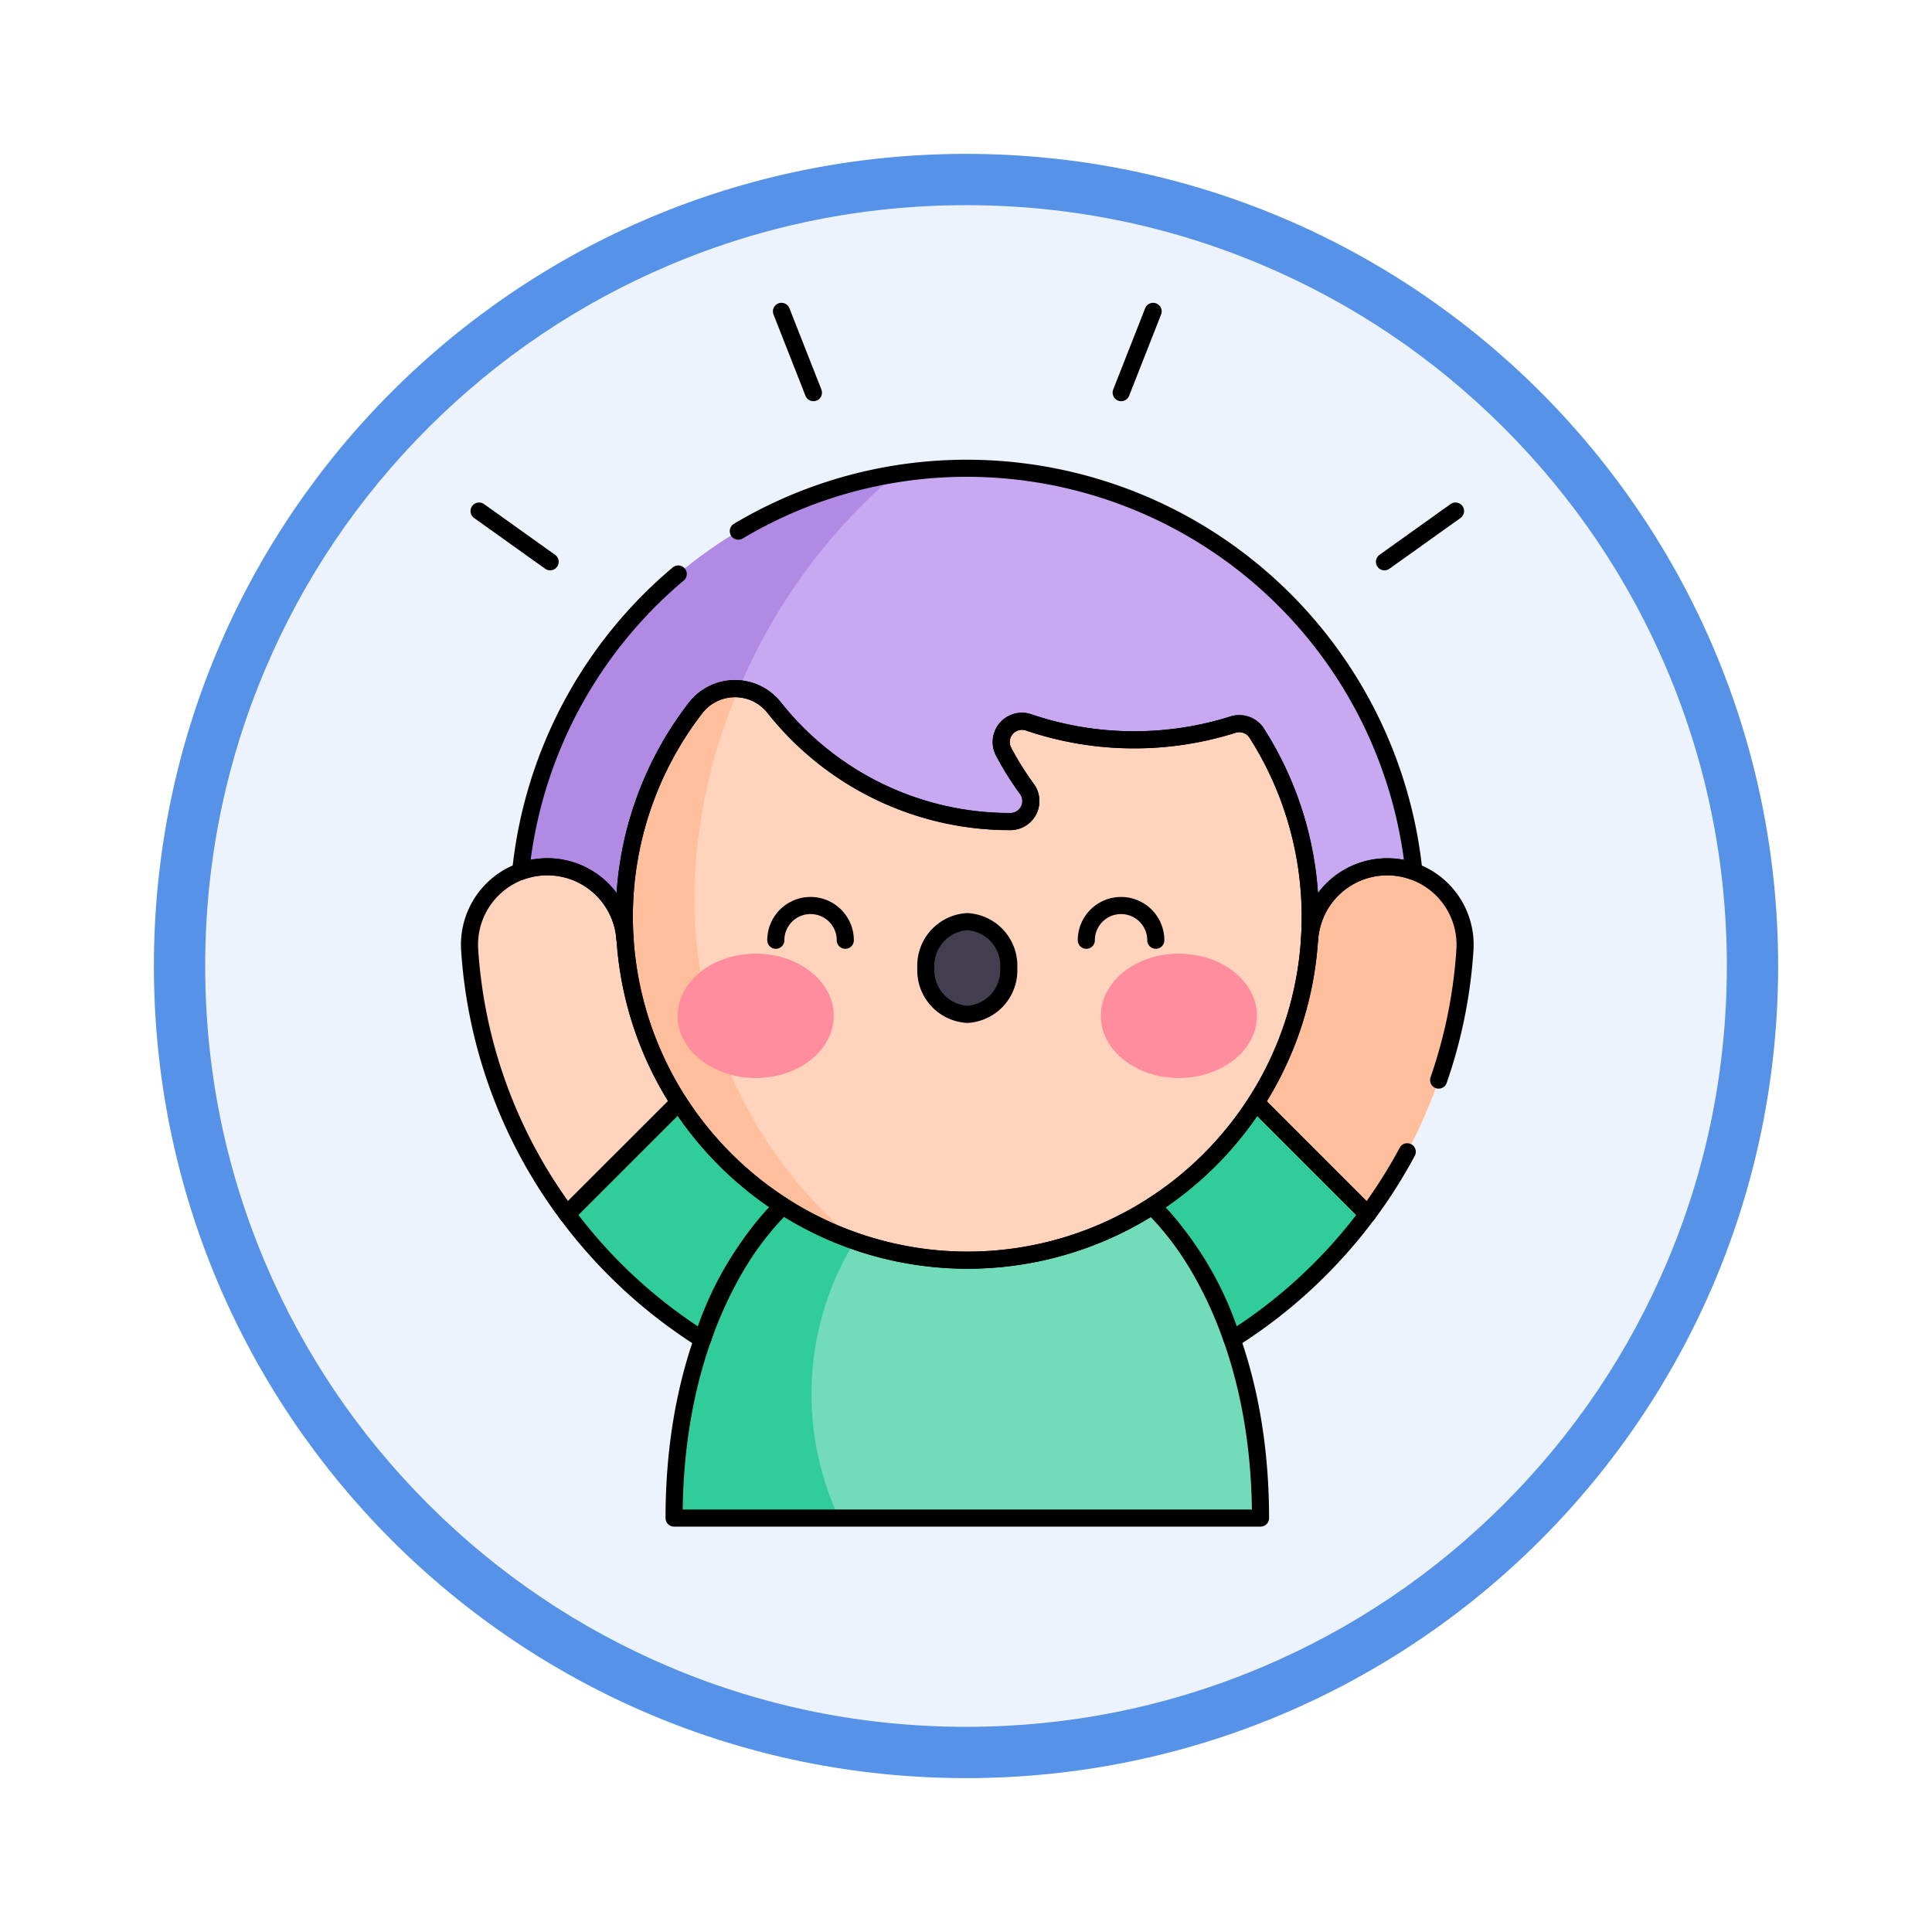 <svg xmlns="http://www.w3.org/2000/svg" xmlns:xlink="http://www.w3.org/1999/xlink" width="113" height="113" viewBox="0 0 113 113">
  <defs>
    <filter id="Path_982547" x="0" y="0" width="113" height="113" filterUnits="userSpaceOnUse">
      <feOffset dy="3" input="SourceAlpha"/>
      <feGaussianBlur stdDeviation="3" result="blur"/>
      <feFlood flood-opacity="0.161"/>
      <feComposite operator="in" in2="blur"/>
      <feComposite in="SourceGraphic"/>
    </filter>
    <clipPath id="clip-path">
      <path id="path2007" d="M0-682.665H72.709v72.709H0Z" transform="translate(0 682.665)"/>
    </clipPath>
  </defs>
  <g id="Group_1208551" data-name="Group 1208551" transform="translate(-585.06 -4512.942)">
    <g id="Group_1208491" data-name="Group 1208491">
      <g id="Group_1208256" data-name="Group 1208256" transform="translate(0 1682.8)">
        <g id="Group_1207722" data-name="Group 1207722" transform="translate(-1 752.362)">
          <g id="Group_1207255" data-name="Group 1207255" transform="translate(0 -8747.046)">
            <g id="Group_1204126" data-name="Group 1204126" transform="translate(0 6984.49)">
              <g id="Group_1203959" data-name="Group 1203959" transform="translate(0 1899.461)">
                <g id="Group_1203497" data-name="Group 1203497" transform="translate(595.061 1946.875)">
                  <g id="Group_1172010" data-name="Group 1172010" transform="translate(0)">
                    <g id="Group_1171046" data-name="Group 1171046">
                      <g id="Group_1148525" data-name="Group 1148525">
                        <g transform="matrix(1, 0, 0, 1, -9, -6)" filter="url(#Path_982547)">
                          <g id="Path_982547-2" data-name="Path 982547" transform="translate(9 6)" fill="#edf3fc">
                            <path d="M 47.5 93.5 C 41.289 93.5 35.265 92.284 29.595 89.886 C 24.118 87.569 19.198 84.252 14.973 80.027 C 10.748 75.802 7.431 70.882 5.114 65.405 C 2.716 59.735 1.5 53.711 1.5 47.5 C 1.5 41.289 2.716 35.265 5.114 29.595 C 7.431 24.118 10.748 19.198 14.973 14.973 C 19.198 10.748 24.118 7.431 29.595 5.114 C 35.265 2.716 41.289 1.5 47.5 1.5 C 53.711 1.5 59.735 2.716 65.405 5.114 C 70.882 7.431 75.802 10.748 80.027 14.973 C 84.252 19.198 87.569 24.118 89.886 29.595 C 92.284 35.265 93.5 41.289 93.5 47.5 C 93.5 53.711 92.284 59.735 89.886 65.405 C 87.569 70.882 84.252 75.802 80.027 80.027 C 75.802 84.252 70.882 87.569 65.405 89.886 C 59.735 92.284 53.711 93.5 47.5 93.5 Z" stroke="none"/>
                            <path d="M 47.5 3 C 41.491 3 35.664 4.176 30.18 6.496 C 24.881 8.737 20.122 11.946 16.034 16.034 C 11.946 20.122 8.737 24.881 6.496 30.18 C 4.176 35.664 3 41.491 3 47.5 C 3 53.509 4.176 59.336 6.496 64.82 C 8.737 70.119 11.946 74.878 16.034 78.966 C 20.122 83.054 24.881 86.263 30.18 88.504 C 35.664 90.824 41.491 92 47.5 92 C 53.509 92 59.336 90.824 64.82 88.504 C 70.119 86.263 74.878 83.054 78.966 78.966 C 83.054 74.878 86.263 70.119 88.504 64.82 C 90.824 59.336 92 53.509 92 47.5 C 92 41.491 90.824 35.664 88.504 30.18 C 86.263 24.881 83.054 20.122 78.966 16.034 C 74.878 11.946 70.119 8.737 64.82 6.496 C 59.336 4.176 53.509 3 47.5 3 M 47.5 0 C 73.734 0 95 21.266 95 47.5 C 95 73.734 73.734 95 47.5 95 C 21.266 95 0 73.734 0 47.5 C 0 21.266 21.266 0 47.5 0 Z" stroke="none" fill="#5692e8"/>
                          </g>
                        </g>
                      </g>
                    </g>
                  </g>
                </g>
              </g>
            </g>
          </g>
        </g>
      </g>
      <g id="g2001" transform="translate(605.281 5212.753)">
        <g id="g2003" transform="translate(0 -682.665)">
          <g id="g2005" clip-path="url(#clip-path)">
            <g id="g2011" transform="translate(10.097 10.242)">
              <path id="path2013" d="M-220.279,0a26.288,26.288,0,0,0-26.258,26.258,26.288,26.288,0,0,0,26.258,26.258A26.288,26.288,0,0,0-194.02,26.258,26.288,26.288,0,0,0-220.279,0" transform="translate(246.537)" fill="#c8a9f1"/>
            </g>
            <g id="g2015" transform="translate(10.096 10.577)">
              <path id="path2017" d="M-86.334-207.791a33.666,33.666,0,0,1,11.782-24.77,26.3,26.3,0,0,0-22.073,25.923,26.288,26.288,0,0,0,26.258,26.258,26.148,26.148,0,0,0,8.455-1.4,26.068,26.068,0,0,1-24.422-26.015" transform="translate(96.625 232.561)" fill="#b18ae3"/>
            </g>
            <g id="g2019" transform="translate(12.942 47.336)">
              <path id="path2021" d="M-196.41-77.373v9.107a29.12,29.12,0,0,1-23.413-11.8l6.534-6.532Z" transform="translate(219.823 86.596)" fill="#30cc9b"/>
            </g>
            <g id="g2023" transform="translate(36.355 47.336)">
              <path id="path2025" d="M0-77.373v9.107a29.12,29.12,0,0,0,23.413-11.8L16.879-86.6Z" transform="translate(0 86.596)" fill="#30cc9b"/>
            </g>
            <g id="g2027" transform="translate(19.206 53.399)">
              <path id="path2029" d="M-287.711-153.06c0-12.75-6.336-18.245-6.336-18.245h-21.625s-6.336,5.5-6.336,18.245Z" transform="translate(322.007 171.305)" fill="#71dbba"/>
            </g>
            <g id="g2031" transform="translate(7.241 33.549)">
              <path id="path2033" d="M-102.639-115.657l-6.534,6.532a29,29,0,0,1-5.693-15.446,4.56,4.56,0,0,1,4.543-4.874,4.551,4.551,0,0,1,4.541,4.262Z" transform="translate(114.874 129.444)" fill="#ffd3bc"/>
            </g>
            <g id="g2035" transform="translate(53.234 33.549)">
              <path id="path2037" d="M0-115.657l6.534,6.532a29,29,0,0,0,5.693-15.446,4.56,4.56,0,0,0-4.543-4.874,4.551,4.551,0,0,0-4.541,4.262Z" transform="translate(0 129.444)" fill="#ffbe9c"/>
            </g>
            <g id="g2039" transform="translate(19.206 53.399)">
              <path id="path2041" d="M-67.429-92.275a17.009,17.009,0,0,1,4.015-11h-5.717s-6.336,5.5-6.336,18.245h9.648a17.011,17.011,0,0,1-1.61-7.246" transform="translate(75.466 103.274)" fill="#30cc9b"/>
            </g>
            <g id="g2043" transform="translate(16.296 23.13)">
              <path id="path2045" d="M-250.192-25.139a19.1,19.1,0,0,1-6.176-1.019,1.213,1.213,0,0,0-1.465,1.714,17.6,17.6,0,0,0,1.369,2.188,1.2,1.2,0,0,1-.97,1.9h-.025a17.57,17.57,0,0,1-13.792-6.664,2.919,2.919,0,0,0-4.6.019,19.974,19.974,0,0,0-4.165,12.466A20.115,20.115,0,0,0-260.1,5.293a20.059,20.059,0,0,0,20.2-20.059,19.963,19.963,0,0,0-3.122-10.75,1.215,1.215,0,0,0-1.389-.514,19.128,19.128,0,0,1-5.784.89" transform="translate(280.016 28.136)" fill="#ffd3bc"/>
            </g>
            <g id="g2047" transform="translate(16.295 23.131)">
              <path id="path2049" d="M-34.331-102.479a31.513,31.513,0,0,1,2.607-12.207,2.892,2.892,0,0,0-2.533,1.12A19.974,19.974,0,0,0-38.422-101.1,20.134,20.134,0,0,0-24.808-82.334a26.015,26.015,0,0,1-9.523-20.145" transform="translate(38.424 114.695)" fill="#ffbe9c"/>
            </g>
            <g id="g2051" transform="translate(19.413 38.628)">
              <path id="path2053" d="M-76.613-30.5c0,2.008-2.044,3.636-4.566,3.636S-85.745-28.5-85.745-30.5s2.044-3.636,4.566-3.636,4.566,1.628,4.566,3.636" transform="translate(85.745 34.141)" fill="#ff8d9d"/>
            </g>
            <g id="g2055" transform="translate(44.164 38.628)">
              <path id="path2057" d="M0-30.5c0,2.008,2.044,3.636,4.566,3.636S9.133-28.5,9.133-30.5s-2.044-3.636-4.566-3.636S0-32.513,0-30.5" transform="translate(0 34.141)" fill="#ff8d9d"/>
            </g>
            <g id="g2059" transform="translate(33.931 36.758)">
              <path id="path2061" d="M-40.668-22.754a2.58,2.58,0,0,0-2.424-2.712,2.58,2.58,0,0,0-2.424,2.712,2.58,2.58,0,0,0,2.424,2.712,2.58,2.58,0,0,0,2.424-2.712" transform="translate(45.516 25.467)" fill="#423e4f"/>
            </g>
            <g id="g2063" transform="translate(33.931 36.758)">
              <path id="path2065" d="M-40.668-22.754a2.58,2.58,0,0,0-2.424-2.712,2.58,2.58,0,0,0-2.424,2.712,2.58,2.58,0,0,0,2.424,2.712A2.58,2.58,0,0,0-40.668-22.754Z" transform="translate(45.516 25.467)" fill="none" stroke="#000" stroke-linecap="round" stroke-linejoin="round" stroke-miterlimit="10" stroke-width="1"/>
            </g>
            <g id="g2067" transform="translate(25.155 35.816)">
              <path id="path2069" d="M-34.087-17.044a2.032,2.032,0,0,0-2.032-2.032,2.032,2.032,0,0,0-2.032,2.032" transform="translate(38.151 19.076)" fill="none" stroke="#000" stroke-linecap="round" stroke-linejoin="round" stroke-miterlimit="10" stroke-width="1"/>
            </g>
            <g id="g2071" transform="translate(43.316 35.816)">
              <path id="path2073" d="M0-17.044a2.032,2.032,0,0,1,2.032-2.032,2.032,2.032,0,0,1,2.032,2.032" transform="translate(0 19.076)" fill="none" stroke="#000" stroke-linecap="round" stroke-linejoin="round" stroke-miterlimit="10" stroke-width="1"/>
            </g>
            <g id="g2075" transform="translate(7.799 12.744)">
              <path id="path2077" d="M-34.871-24.908l-4.157-2.969" transform="translate(39.028 27.877)" fill="none" stroke="#000" stroke-linecap="round" stroke-linejoin="round" stroke-miterlimit="10" stroke-width="1"/>
            </g>
            <g id="g2079" transform="translate(25.486 1.065)">
              <path id="path2081" d="M-15.679-39.883l-1.869-4.754" transform="translate(17.548 44.637)" fill="none" stroke="#000" stroke-linecap="round" stroke-linejoin="round" stroke-miterlimit="10" stroke-width="1"/>
            </g>
            <g id="g2083" transform="translate(60.754 12.744)">
              <path id="path2085" d="M0-24.908l4.157-2.969" transform="translate(0 27.877)" fill="none" stroke="#000" stroke-linecap="round" stroke-linejoin="round" stroke-miterlimit="10" stroke-width="1"/>
            </g>
            <g id="g2087" transform="translate(45.355 1.065)">
              <path id="path2089" d="M0-39.883l1.869-4.754" transform="translate(0 44.637)" fill="none" stroke="#000" stroke-linecap="round" stroke-linejoin="round" stroke-miterlimit="10" stroke-width="1"/>
            </g>
            <g id="g2091" transform="translate(10.232 10.242)">
              <path id="path2093" d="M-77.314-51.876a26.235,26.235,0,0,0-9.216,17.4,4.539,4.539,0,0,1,1.56-.276,4.551,4.551,0,0,1,4.541,4.263l.007.021c-.024-.366-.039-.735-.044-1.107A19.974,19.974,0,0,1-76.3-44.042a2.919,2.919,0,0,1,4.6-.02A17.57,17.57,0,0,0-57.91-37.4h.025a1.2,1.2,0,0,0,.97-1.9,17.607,17.607,0,0,1-1.369-2.188A1.213,1.213,0,0,1-56.819-43.2a19.1,19.1,0,0,0,6.176,1.019,19.127,19.127,0,0,0,5.784-.89,1.215,1.215,0,0,1,1.389.514A19.963,19.963,0,0,1-40.349-31.8c0,.448-.016.893-.045,1.333l.007-.022a4.551,4.551,0,0,1,4.541-4.263,4.539,4.539,0,0,1,1.56.276A26.3,26.3,0,0,0-60.408-58.06,26.1,26.1,0,0,0-73.8-54.383" transform="translate(86.53 58.06)" fill="none" stroke="#000" stroke-linecap="round" stroke-linejoin="round" stroke-miterlimit="10" stroke-width="1"/>
            </g>
            <g id="g2095" transform="translate(7.241 33.549)">
              <path id="path2097" d="M-76.336-35.934l-.007-.021a4.551,4.551,0,0,0-4.541-4.263,4.56,4.56,0,0,0-4.543,4.874A29,29,0,0,0-79.735-19.9L-73.2-26.43l-.02-.059A19.9,19.9,0,0,1-76.336-35.934Z" transform="translate(85.436 40.217)" fill="none" stroke="#000" stroke-linecap="round" stroke-linejoin="round" stroke-miterlimit="10" stroke-width="1"/>
            </g>
            <g id="g2099" transform="translate(53.236 33.549)">
              <path id="path2101" d="M-89.643-104.676a28.88,28.88,0,0,0,1.538-7.6,4.56,4.56,0,0,0-4.543-4.874,4.551,4.551,0,0,0-4.541,4.263l-.007.022a19.945,19.945,0,0,1-3.132,9.505l6.531,6.53a29.3,29.3,0,0,0,2.318-3.653" transform="translate(100.329 117.154)" fill="none" stroke="#000" stroke-linecap="round" stroke-linejoin="round" stroke-miterlimit="10" stroke-width="1"/>
            </g>
            <g id="g2103" transform="translate(12.942 47.336)">
              <path id="path2105" d="M-105.7-50.862h.037a20.3,20.3,0,0,1-6.076-6.048l-.027-.015-6.534,6.532a29.421,29.421,0,0,0,7.923,7.335A19.219,19.219,0,0,1-105.7-50.862Z" transform="translate(118.305 56.925)" fill="none" stroke="#000" stroke-linecap="round" stroke-linejoin="round" stroke-miterlimit="10" stroke-width="1"/>
            </g>
            <g id="g2107" transform="translate(47.166 47.339)">
              <path id="path2109" d="M-50.928,0A20.16,20.16,0,0,1-57,6.06h0a19.216,19.216,0,0,1,4.677,7.8A29.42,29.42,0,0,0-44.4,6.53Z" transform="translate(56.999)" fill="none" stroke="#000" stroke-linecap="round" stroke-linejoin="round" stroke-miterlimit="10" stroke-width="1"/>
            </g>
            <g id="g2111" transform="translate(19.206 53.399)">
              <path id="path2113" d="M-234.562,0h0a19.966,19.966,0,0,1-10.955,3.16A19.9,19.9,0,0,1-256.152,0h-.036s-6.336,5.5-6.336,18.245h34.3C-228.227,5.5-234.562,0-234.562,0Z" transform="translate(262.523 0)" fill="none" stroke="#000" stroke-linecap="round" stroke-linejoin="round" stroke-miterlimit="10" stroke-width="1"/>
            </g>
            <g id="g2115" transform="translate(16.296 23.13)">
              <path id="path2117" d="M-250.192-25.139a19.1,19.1,0,0,1-6.176-1.019,1.214,1.214,0,0,0-1.465,1.714,17.621,17.621,0,0,0,1.369,2.188,1.2,1.2,0,0,1-.97,1.9h-.025a17.57,17.57,0,0,1-13.792-6.664,2.919,2.919,0,0,0-4.6.019,19.973,19.973,0,0,0-4.165,12.466A20.115,20.115,0,0,0-260.1,5.293a20.059,20.059,0,0,0,20.2-20.059,19.962,19.962,0,0,0-3.122-10.75,1.215,1.215,0,0,0-1.389-.514A19.124,19.124,0,0,1-250.192-25.139Z" transform="translate(280.016 28.136)" fill="none" stroke="#000" stroke-linecap="round" stroke-linejoin="round" stroke-miterlimit="10" stroke-width="1"/>
            </g>
          </g>
        </g>
      </g>
    </g>
  </g>
</svg>
